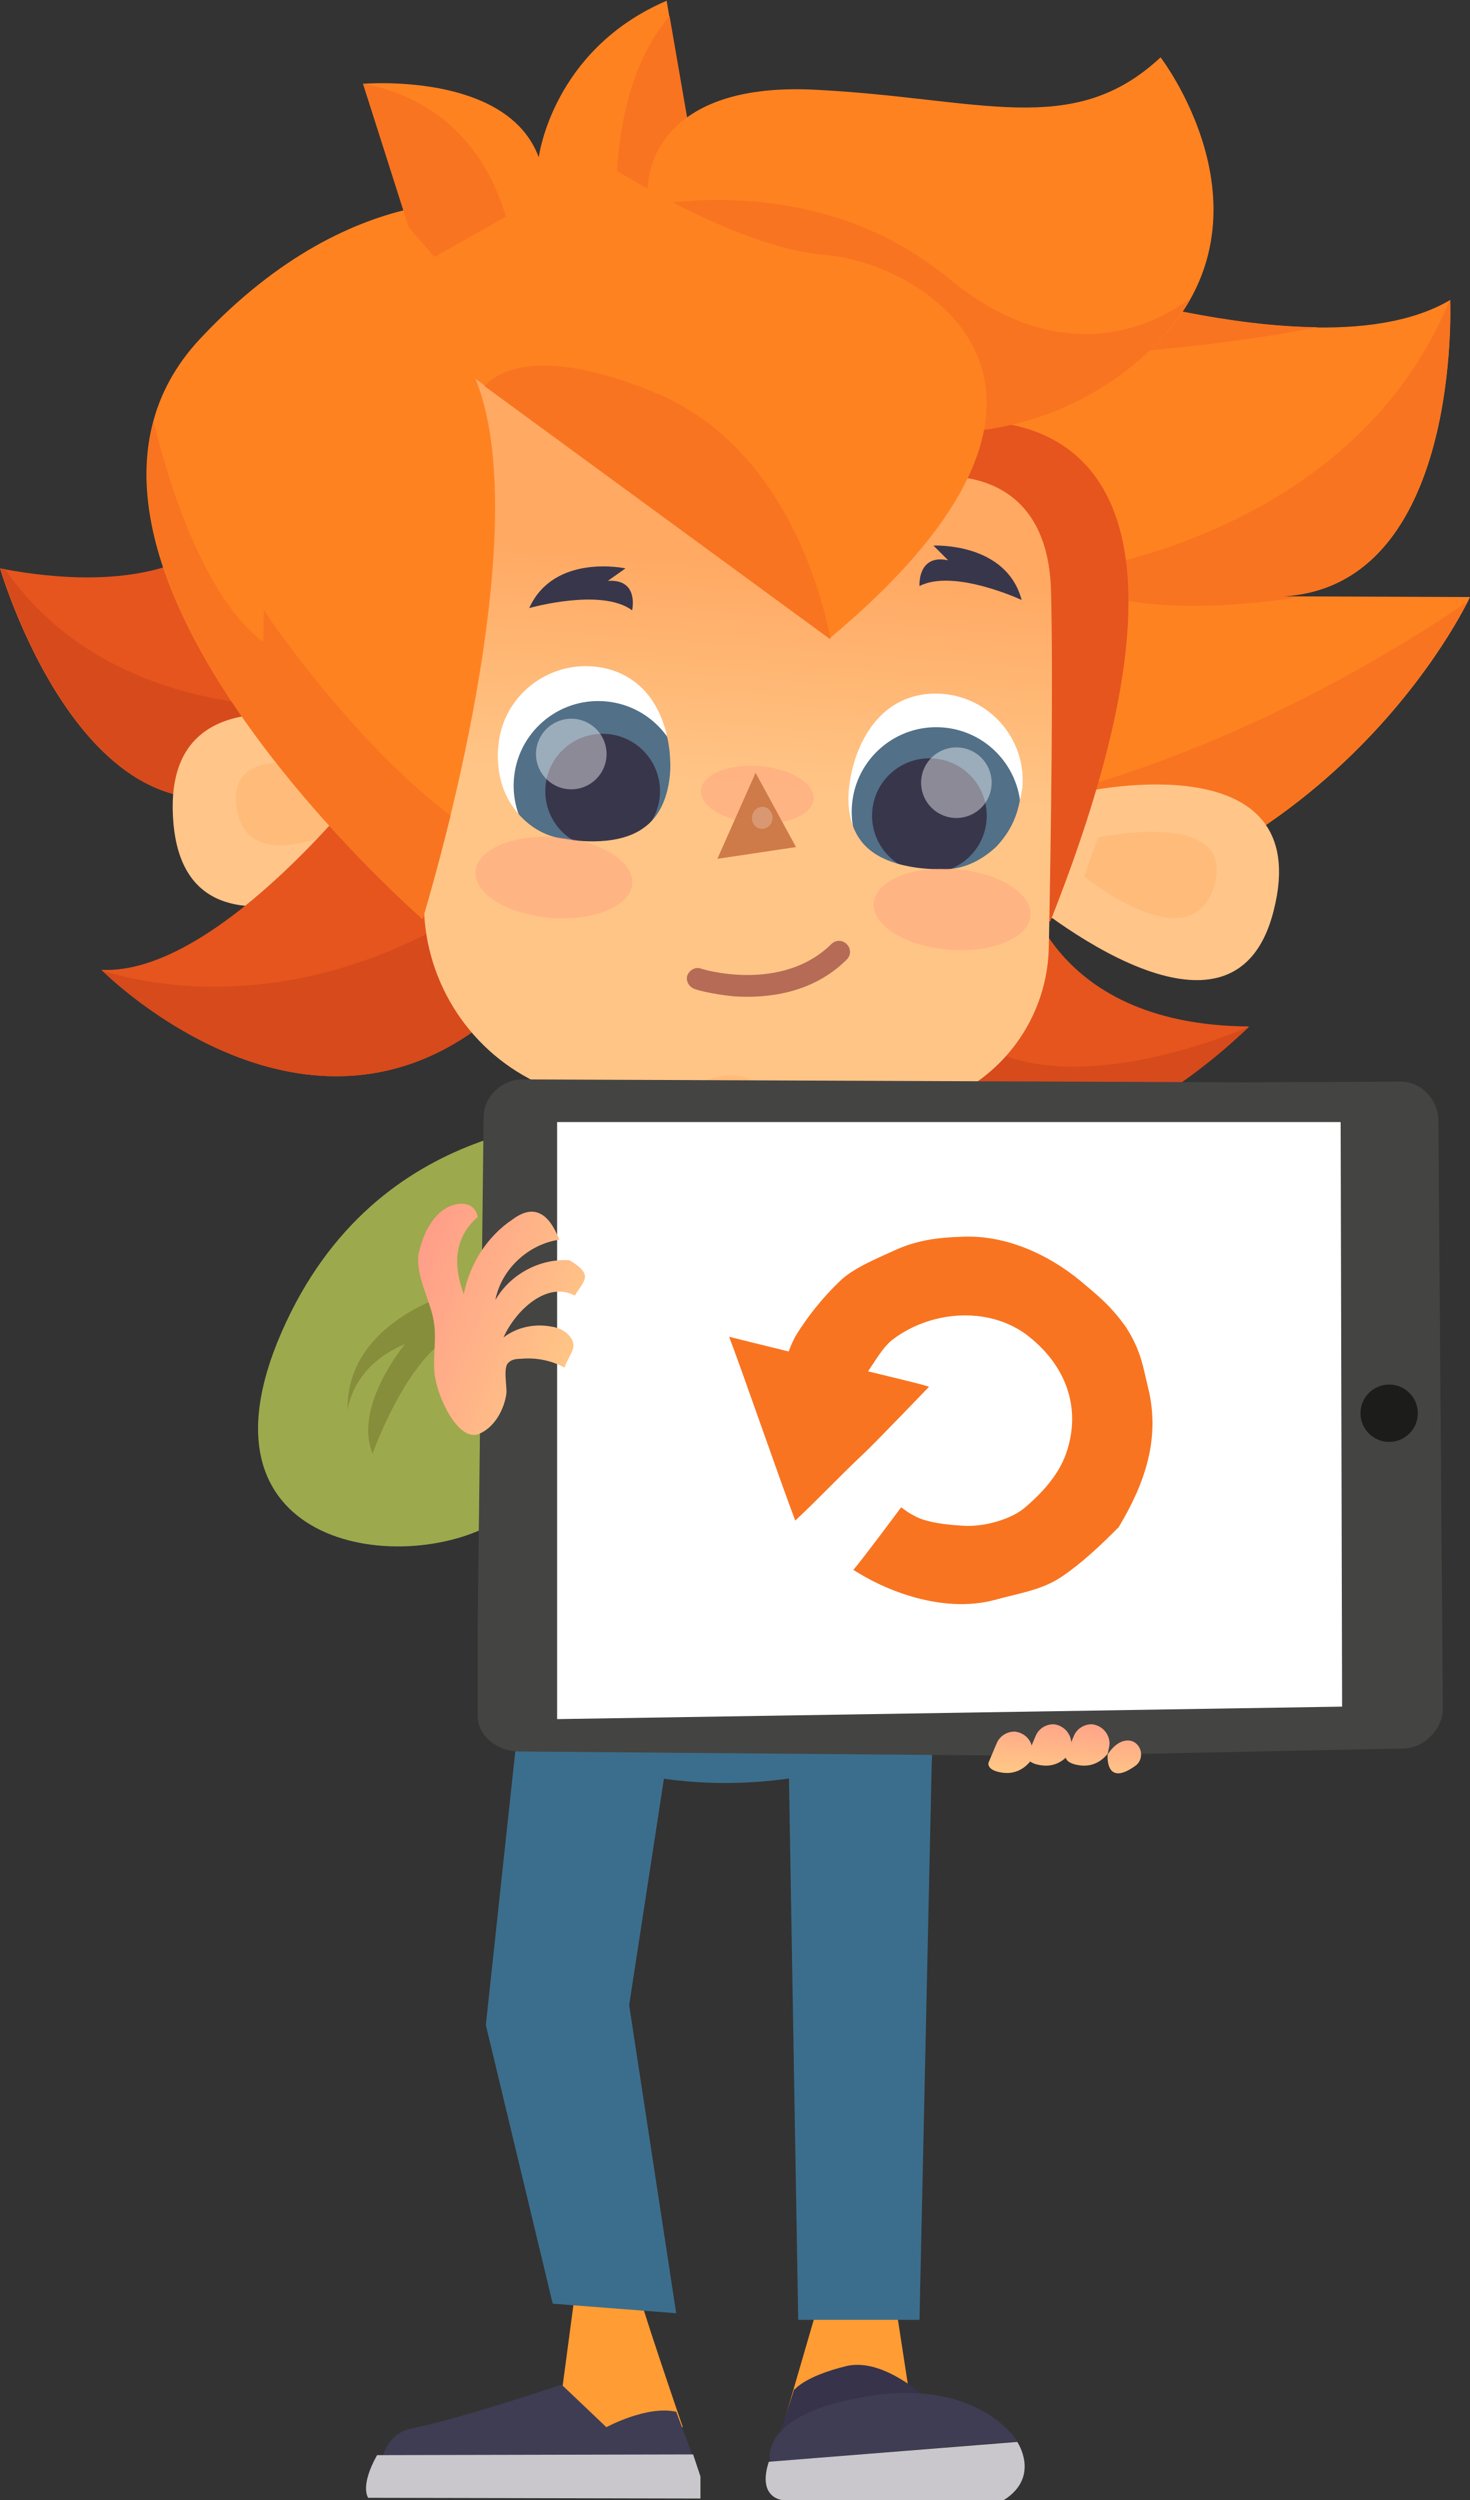 <?xml version="1.0" encoding="utf-8"?>
<!-- Generator: Adobe Illustrator 21.0.0, SVG Export Plug-In . SVG Version: 6.00 Build 0)  -->
<svg version="1.1" xmlns="http://www.w3.org/2000/svg" xmlns:xlink="http://www.w3.org/1999/xlink" x="0px" y="0px" width="200px"
	 height="340px" viewBox="0 0 200 340" style="enable-background:new 0 0 200 340;" xml:space="preserve">
<rect x="0" y="0" width="200" height="340" fill="#333333" stroke="none"/>
<g id="Голова_x5F_2" style="display:none;">
	<g style="display:inline;">
		<g>
			<path style="fill:#E6551E;" d="M30.7,224.1c0,0-11.2,8.8-39.6,5.5c0,0,26.7,71.1,68.3,35.3L30.7,224.1z"/>
			<g>
				<defs>
					<path id="SVGID_1_" d="M30.7,224.1c0,0-11.2,8.8-39.6,5.5c0,0,26.7,71.1,68.3,35.3L30.7,224.1z"/>
				</defs>
				<clipPath id="SVGID_2_">
					<use xlink:href="#SVGID_1_"  style="overflow:visible;"/>
				</clipPath>
				<path style="clip-path:url(#SVGID_2_);fill:#D74A1B;" d="M53.3,256.2c-2.8-1-6.4-1.7-11.2-2.1c-28-2.2-43-15.6-49.9-24.4
					c-0.4,0-0.7-0.1-1-0.1c0,0,26.7,71.1,68.3,35.3L53.3,256.2z"/>
			</g>
		</g>
		<g>
			<path style="fill:#FF8221;" d="M160.4,154.4l20.4-10.3c0,0,81.4,26.8,111.7,5.6c0,0,7.2,60.4-30.6,65.3l39.5-2.8
				c0,0-25,67.8-105.2,79.5l-44.9-24.8L160.4,154.4z"/>
			<path style="fill:#F97420;" d="M159.1,170.8c54.8,0.6,97.8-10.8,106.2-13.2c-36.1,2.4-84.4-13.5-84.4-13.5l-20.4,10.3
				L159.1,170.8z"/>
			<path style="fill:#F97420;" d="M216.1,287.4c59.6-17.3,82-66.8,85-74.2c-15.9,12.8-59.1,44.4-111,54.8L216.1,287.4z"/>
			<path style="fill:none;" d="M160.4,154.4l20.4-10.3c0,0,81.4,26.8,111.7,5.6c0,0,7.2,60.4-30.6,65.3l39.5-2.8
				c0,0-25,67.8-105.2,79.5l-44.9-24.8L160.4,154.4z"/>
		</g>
		<g>
			<path style="fill:#E6551E;" d="M211.8,278.7c0,0,6.8,30.7,50,27.8c0,0-44.1,53.7-80.1,12.6L211.8,278.7z"/>
			<path style="fill:#D74A1B;" d="M261.9,306.5c0,0-51.7,28.2-67.9-3.8L181.8,319C181.8,319,211.1,362.1,261.9,306.5z"/>
		</g>
		<g>
			<path style="fill:#FFC589;" d="M73.2,258.7c0,0-47.3-14.3-41.4,22s54.8,0.2,54.8,0.2L73.2,258.7z"/>
		</g>
		<path style="fill:#FFBB7A;" d="M70,268.3c0,0-28.9-8.6-25.2,8s27.5,0,27.5,0L70,268.3z"/>
		<g>
			<path style="fill:#E6551E;" d="M74,265.9c0,0-29.7,46.3-55,47c0,0,42.9,37.4,79.5,6.9L74,265.9z"/>
			<g>
				<defs>
					<path id="SVGID_3_" d="M74,265.9c0,0-29.7,46.3-55,47c0,0,42.9,37.4,79.5,6.9L74,265.9z"/>
				</defs>
				<clipPath id="SVGID_4_">
					<use xlink:href="#SVGID_3_"  style="overflow:visible;"/>
				</clipPath>
				<path style="clip-path:url(#SVGID_4_);fill:#D74A1B;" d="M98.6,319.8l-9.6-21.2c-31.2,19.9-58.7,16.7-69.5,14.2
					c-0.1,0-0.3,0-0.4,0C19,312.9,62,350.2,98.6,319.8z"/>
			</g>
		</g>
		<path style="fill:#E6551E;" d="M186.9,184.3c0,0,70-20.8,31.3,103.2l-8.5,0L186.9,184.3z"/>
		<path style="fill:#FFFFFF;" d="M189,287.5h-69.4c-13.5,0-24.6-11-24.6-24.6v-3.2c0-13.5,11-24.6,24.6-24.6H189
			c13.5,0,24.6,11,24.6,24.6v3.2C213.6,276.5,202.5,287.5,189,287.5z"/>
		<g>
			
				<ellipse transform="matrix(1 -6.107461e-03 6.107461e-03 1 -1.577 0.726)" style="fill:#527088;" cx="118.1" cy="258.5" rx="17.9" ry="17.9"/>
			
				<ellipse transform="matrix(1 -6.107461e-03 6.107461e-03 1 -1.583 0.734)" style="fill:#38364B;" cx="119.3" cy="259.5" rx="12.1" ry="12.1"/>
			
				<ellipse transform="matrix(1 -6.107461e-03 6.107461e-03 1 -1.538 0.689)" style="opacity:0.42;fill:#FFFFFF;" cx="112.1" cy="252.1" rx="7.5" ry="7.5"/>
		</g>
		<g>
			<g>
				
					<ellipse transform="matrix(3.565586e-03 -1 1 3.565586e-03 -69.228 447.563)" style="fill:#527088;" cx="190" cy="258.5" rx="17.9" ry="17.9"/>
				
					<ellipse transform="matrix(3.565586e-03 -1 1 3.565586e-03 -71.641 447.147)" style="fill:#38364B;" cx="188.6" cy="259.5" rx="12.1" ry="12.1"/>
				
					<ellipse transform="matrix(3.565586e-03 -1 1 3.565586e-03 -59.15 444.945)" style="opacity:0.42;fill:#FFFFFF;" cx="193.7" cy="252.2" rx="7.5" ry="7.5"/>
			</g>
		</g>
		<g>
			<path style="fill:#EFA867;" d="M132.3,328.5l3.2,24.3c0,0,13.2,13.3,32.1,0.1l2.3-25.4L132.3,328.5"/>
		</g>
		
			<linearGradient id="SVGID_5_" gradientUnits="userSpaceOnUse" x1="121.506" y1="-105.881" x2="121.883" y2="-78.194" gradientTransform="matrix(1 0 0 -1 0 201.256)">
			<stop  offset="0" style="stop-color:#EFA867"/>
			<stop  offset="0.42" style="stop-color:#FFC589"/>
		</linearGradient>
		<path style="fill:url(#SVGID_5_);" d="M95.8,282.4c0,0,23-7.2,49.1,0c7.8,2.2,0.7,20.9-24.6,20.9S95.8,282.4,95.8,282.4z"/>
		
			<linearGradient id="SVGID_6_" gradientUnits="userSpaceOnUse" x1="188.31" y1="-105.972" x2="188.661" y2="-77.324" gradientTransform="matrix(1 0 0 -1 0 201.256)">
			<stop  offset="0" style="stop-color:#EFA867"/>
			<stop  offset="0.42" style="stop-color:#FFC589"/>
		</linearGradient>
		<path style="fill:url(#SVGID_6_);" d="M165.5,282.4c23.3-9.1,49.1,0,49.1,0s0.7,20.9-24.6,20.9S158,285.3,165.5,282.4z"/>
		<linearGradient id="SVGID_7_" gradientUnits="userSpaceOnUse" x1="150.201" y1="215.95" x2="150.201" y2="329.976">
			<stop  offset="2.564103e-03" style="stop-color:#FFA963"/>
			<stop  offset="0.418" style="stop-color:#FFC586"/>
		</linearGradient>
		<path style="fill:url(#SVGID_7_);" d="M218.4,292.6c-1.3-23.3-3.4-57.5-5.1-74.7c-2.7-27.7-26.3-22.4-26.3-22.4
			c-55.8-43-105-10.6-105-10.6c0.9,20.4,2.8,75.7,3.8,106.7c0.5,16.3,10.3,30.9,25.2,37.5c10.6,4.7,22.2,8.3,31.6,9.6l8.6,4.4
			c13.4-2.1,31.5-9.1,45.7-15.3C210.7,321.7,219.3,307.7,218.4,292.6z M131.3,274c-5.7,5-16.6,3.8-16.6,3.8
			c-4.5-0.1-8.5-2.4-11.4-5.8c-1.8-2.1-3.3-4.9-4-8.9c-0.3-1.4-0.4-2.8-0.3-4.1c0.1-11.5,10.7-20.2,22-18
			c11,2.2,14.3,13.2,14.6,20.2C135.8,267.6,133.8,271.7,131.3,274z M209.7,263.5c-0.7,3.9-2.3,6.8-4.1,8.8
			c-2.9,3.4-6.9,5.6-11.4,5.7c0,0-10.9,1.2-16.6-3.9c-2.6-2.3-4.5-6.4-4.1-12.9c0.4-7,3.7-18,14.8-20.1c11.3-2.1,21.8,6.6,21.8,18.1
			C210,260.7,209.9,262,209.7,263.5z"/>
		<path style="fill:#B66B56;" d="M152.7,308.2c-4.7,0-8.1-0.8-8.4-0.9c-1.2-0.3-2-1.5-1.7-2.7c0.3-1.2,1.5-2,2.7-1.7
			c0.2,0,17.5,4,27.3-7.3c0.8-0.9,2.2-1,3.2-0.2c0.9,0.8,1,2.2,0.2,3.2C169.2,306.6,159.6,308.2,152.7,308.2z"/>
		<g id="Layer_2_2_">
			
				<ellipse transform="matrix(3.565563e-03 -1 1 3.565563e-03 -177.835 483.971)" style="fill:#FFBB7A;" cx="153.9" cy="331.2" rx="6" ry="8.6"/>
		</g>
		<path style="fill:#38364B;" d="M123.1,220.7c0,0-15.3-2.1-19.6,9.9c0,0,14.8-5.5,21.8-1.2c0,0,1-6.8-5.6-5.8L123.1,220.7z"/>
		<path style="fill:#38364B;" d="M187.7,210.9c0,0,15.3-2,19.5,10c0,0-14.8-5.6-21.8-1.4c0,0-0.9-6.8,5.6-5.8L187.7,210.9z"/>
		<g style="opacity:0.4;">
			<defs>
				<path id="SVGID_9_" style="opacity:0.4;" d="M186.1,195.5c0,0,23.6-5.3,26.3,22.4s6.5,99.1,6.5,99.1s-42.8,22.2-68.6,26.2
					l-8.6-4.4c-18.4-2.7-45.1-13.7-56.1-25.1c0,0-3.2-99.6-4.5-128.7C81.1,184.9,130.3,152.5,186.1,195.5z"/>
			</defs>
			<clipPath id="SVGID_8_">
				<use xlink:href="#SVGID_9_"  style="overflow:visible;"/>
			</clipPath>
		</g>
		<g style="opacity:0.31;">
			
				<ellipse transform="matrix(3.565586e-03 -1 1 3.565586e-03 -173.803 398.025)" style="fill:#FF8D7E;" cx="112.8" cy="286.2" rx="8.5" ry="16.7"/>
		</g>
		<g style="opacity:0.31;">
			
				<ellipse transform="matrix(3.565586e-03 -1 1 3.565586e-03 -89.88 482.85)" style="fill:#FF8D7E;" cx="197.3" cy="286.5" rx="8.5" ry="16.7"/>
		</g>
		<g style="opacity:0.31;">
			
				<ellipse transform="matrix(3.565586e-03 -1 1 3.565586e-03 -111.532 418.887)" style="fill:#FF8D7E;" cx="154.4" cy="265.4" rx="6" ry="11.9"/>
		</g>
		<polygon style="fill:#CE7B49;" points="153.7,260.7 163.4,275.8 147,279.4 		"/>
		
			<ellipse transform="matrix(3.565586e-03 -1 1 3.565586e-03 -114.951 425.055)" style="opacity:0.22;fill:#FFFFFF;" cx="155.8" cy="270.2" rx="2.3" ry="2.2"/>
		<g>
			<path style="fill:#FF8221;" d="M91.9,144.3c0.5,0.7-31.4-5-62.2,33.7c-38.5,48.3,56.2,119,56.2,119s24.7-107.7-6.8-125.6
				L91.9,144.3z"/>
			<path style="fill:#F97420;" d="M47.4,234.2l0.4,6.7c-13.5-8.6-22.8-32.8-26.7-44.9C12.4,242.1,85.9,297,85.9,297s2.1-9,4.2-22.3
				C67.8,260.4,47.4,234.2,47.4,234.2z"/>
		</g>
		<g>
			<path style="fill:#FF8221;" d="M60,121.5c0,0,30.2-4.9,38.1,12.7c0,0,1.1-22.9,24.5-35.2l8.8,35.3l-33.4,42.4l-26-25.5L60,121.5z
				"/>
			<path style="fill:#F97420;" d="M91.9,146.5c-8-19.8-23.2-24.2-31.9-25.1c0,0-0.1,0-0.1,0l12,29.6l13.2,13
				C92,161.8,96,156.8,91.9,146.5z"/>
			<path style="fill:#F97420;" d="M123.4,102.4c-5.3,7.1-9.9,19.4-8.3,40.7l11.7-3l4.6-5.8L123.4,102.4z"/>
		</g>
		<g>
			<path style="fill:#FF8221;" d="M121.6,138.1c0,0-1.5-21.5,33.5-22.4s55.1,6.4,72.4-12.4c0,0,31.5,35-0.9,65.5
				s-77.5,11.9-77.5,11.9S115.8,172.7,121.6,138.1z"/>
			<path style="fill:#F97420;" d="M237.8,153.6c-5,4.5-24.3,18.7-51.4-0.5c-26-18.4-55.6-12.8-65.4-10.2c-0.1,1.7-0.1,3.3-0.1,4.8
				c6.2,7.1,21,22.8,41.2,36.7c15.8,3.2,42.9,4.6,64.5-15.7C231.9,163.8,235.5,158.7,237.8,153.6z"/>
		</g>
		<g>
			<g>
				<path style="fill:#FF8221;" d="M111.7,134.2c0,0,28.7,16.1,48.6,16.1s66.8,22.5,6.9,80.9L63.6,166.6L111.7,134.2z"/>
			</g>
			<g>
				<path style="fill:#F97420;" d="M167.2,231.3c0.1-0.1,0.1-0.1,0.2-0.2c-3.4-12-14.1-40.5-41.3-49.2c-23.7-7.6-32.5-2.5-35.7,1.5
					L167.2,231.3z"/>
			</g>
		</g>
	</g>
</g>
<g id="Голова_x5F_1">
	<g>
		<g id="Layer_13_1_">
			<g>
				<path style="fill:#E6551E;" d="M25.7,75.7c0,0-7.6,5.1-25.7,1.6c0,0,13.6,46.8,42.1,25.9L25.7,75.7z"/>
				<g>
					<g>
						<defs>
							<path id="SVGID_11_" d="M25.7,75.7c0,0-7.6,5.1-25.7,1.6c0,0,13.6,46.8,42.1,25.9L25.7,75.7z"/>
						</defs>
						<clipPath id="SVGID_10_">
							<use xlink:href="#SVGID_11_"  style="overflow:visible;"/>
						</clipPath>
						<path style="clip-path:url(#SVGID_10_);fill:#D74A1B;" d="M38.6,97.3c-1.7-0.8-4.1-1.4-7.1-1.9c-17.9-2.8-26.8-12.1-30.8-18
							c-0.3-0.1-0.5-0.1-0.6-0.1c0,0,13.6,46.8,42.1,25.9L38.6,97.3z"/>
					</g>
				</g>
			</g>
			<g>
				<path style="fill:#FF8221;" d="M112.3,37.4l13.6-5.6c0,0,50.9,21.1,71.4,9c0,0,1.7,39-22.8,40.3l25.5,0.1
					c0,0-19.4,42.2-71.3,45.8l-27.5-18L112.3,37.4z"/>
				<path style="fill:#F97420;" d="M174.5,81.1c24.4-1.3,22.8-40.3,22.8-40.3c-0.1,0-0.1,0.1-0.1,0.1c-13.4,32.5-52,36.9-52,36.9
					s3.7,7.2,30.5,3.6c0.3-0.1,0.6-0.1,0.8-0.1L174.5,81.1z"/>
				<path style="fill:#F97420;" d="M110.6,47.8c35.1,3,63.2-2.2,68.7-3.3c-23.2-0.2-53.5-12.7-53.5-12.7l-13.6,5.6L110.6,47.8z"/>
				<path style="fill:#F97420;" d="M141.5,125.2c39.1-8.2,55.8-38.8,58.2-43.4c-10.8,7.4-40.1,25.6-73.9,29.7L141.5,125.2z"/>
			</g>
			<g>
				<path style="fill:#E6551E;" d="M139.2,119.4c0,0,2.9,20,30.7,20.2c0,0-30.9,32.2-52,4.2L139.2,119.4z"/>
				<path style="fill:#D74A1B;" d="M170,139.6c0,0-34.5,15.5-43.4-5.7l-8.6,9.9C118,143.8,134.6,172.8,170,139.6z"/>
			</g>
			<g>
				<path style="fill:#FFC589;" d="M51.2,99.9c0,0-29.7-11.5-27.6,12.1s35.1,2.8,35.1,2.8L51.2,99.9z"/>
			</g>
			<g>
				<path style="fill:#FFC589;" d="M148,107.6c0,0,31.1-6.7,25.3,16.2c-5.7,22.9-35.1-2.8-35.1-2.8L148,107.6z"/>
			</g>
			<path style="fill:#FFBB7A;" d="M149.4,113.9c0,0,18.9-4.1,15.8,6.6c-3.2,10.5-17.7-1.3-17.7-1.3"/>
			<path style="fill:#FFBB7A;" d="M48.8,105.9c0,0-18.1-6.9-16.6,3.9s17.7,1.3,17.7,1.3L48.8,105.9z"/>
			<g>
				<path style="fill:#E6551E;" d="M51.4,104.5c0,0-21.3,28.2-37.6,27.4c0,0,25.7,26,50.7,8.3L51.4,104.5z"/>
				<g>
					<g>
						<defs>
							<path id="SVGID_13_" d="M51.4,104.5c0,0-21.3,28.2-37.6,27.4c0,0,25.7,26,50.7,8.3L51.4,104.5z"/>
						</defs>
						<clipPath id="SVGID_12_">
							<use xlink:href="#SVGID_13_"  style="overflow:visible;"/>
						</clipPath>
						<path style="clip-path:url(#SVGID_12_);fill:#D74A1B;" d="M64.5,140.3l-5.1-14c-21,11.2-38.5,7.8-45.2,5.8c-0.1,0-0.2,0-0.3,0
							C13.9,132,39.6,158,64.5,140.3z"/>
					</g>
				</g>
			</g>
			<path style="fill:#E6551E;" d="M127.8,57.7c0,0,45.9-10,15.1,67.6l-5.4-0.4L127.8,57.7z"/>
		</g>
		<path style="fill:#FFFFFF;" d="M124.2,121.9l-42.6-2.3c-9.2-0.5-16.3-8.5-15.8-17.7v0c0.5-9.2,8.5-16.3,17.7-15.8l42.6,2.3
			c9.2,0.5,16.3,8.5,15.8,17.7v0C141.4,115.2,133.5,122.4,124.2,121.9z"/>
		<g id="Layer_11_1_">
			<g>
				
					<ellipse transform="matrix(6.940413e-02 -0.998 0.998 6.940413e-02 -30.94 180.565)" style="fill:#527088;" cx="81.3" cy="106.9" rx="11.5" ry="11.5"/>
				
					<ellipse transform="matrix(6.940413e-02 -0.998 0.998 6.940413e-02 -31.085 181.967)" style="fill:#38364B;" cx="82" cy="107.6" rx="7.8" ry="7.8"/>
				
					<ellipse transform="matrix(6.940413e-02 -0.998 0.998 6.940413e-02 -29.964 172.977)" style="opacity:0.42;fill:#FFFFFF;enable-background:new    ;" cx="77.7" cy="102.5" rx="4.8" ry="4.8"/>
			</g>
			<g>
				<g>
					
						<ellipse transform="matrix(7.903252e-02 -0.997 0.997 7.903252e-02 7.25 228.593)" style="fill:#527088;" cx="127.3" cy="110.4" rx="11.5" ry="11.5"/>
					
						<ellipse transform="matrix(7.903252e-02 -0.997 0.997 7.903252e-02 5.792 228.18)" style="fill:#38364B;" cx="126.4" cy="111" rx="7.8" ry="7.8"/>
					
						<ellipse transform="matrix(7.903252e-02 -0.997 0.997 7.903252e-02 13.658 227.739)" style="opacity:0.42;fill:#FFFFFF;enable-background:new    ;" cx="130.1" cy="106.5" rx="4.8" ry="4.8"/>
				</g>
			</g>
		</g>
		<g id="Layer_10_1_">
			<g>
				<path style="fill:#EFA867;" d="M85.2,145.1l2.1,15.6c0,0,8.5,8.5,20.6,0.1l1.5-16.3L85.2,145.1"/>
				
					<linearGradient id="SVGID_14_" gradientUnits="userSpaceOnUse" x1="83.902" y1="420.048" x2="105.967" y2="420.048" gradientTransform="matrix(1 3.565586e-03 3.565586e-03 -1 0.976 579.348)">
					<stop  offset="2.564103e-03" style="stop-color:#EFA867"/>
					<stop  offset="0.418" style="stop-color:#FFC589"/>
				</linearGradient>
				<path style="fill:url(#SVGID_14_);" d="M86.4,154.4c0,0,11.4,6.6,22.1,0.1l-0.6,6.4c0,0-10.2,9.2-20.6-0.1L86.4,154.4z"/>
			</g>
			
				<linearGradient id="SVGID_15_" gradientUnits="userSpaceOnUse" x1="69.166" y1="410.538" x2="69.409" y2="392.757" gradientTransform="matrix(0.997 7.561494e-02 -7.561494e-02 0.997 41.987 -281.321)">
				<stop  offset="0" style="stop-color:#EFA867"/>
				<stop  offset="0.42" style="stop-color:#FFC589"/>
			</linearGradient>
			<path style="fill:url(#SVGID_15_);" d="M64.6,116.2c0,0,15.1-3.5,31.5,2.4c4.9,1.7-0.6,13.4-16.8,12.2
				C63.1,129.5,64.6,116.2,64.6,116.2z"/>
			
				<linearGradient id="SVGID_16_" gradientUnits="userSpaceOnUse" x1="112.132" y1="410.59" x2="112.358" y2="392.193" gradientTransform="matrix(0.997 7.561494e-02 -7.561494e-02 0.997 41.987 -281.321)">
				<stop  offset="0" style="stop-color:#EFA867"/>
				<stop  offset="0.42" style="stop-color:#FFC589"/>
			</linearGradient>
			<path style="fill:url(#SVGID_16_);" d="M109.3,119.5c15.4-4.7,31.5,2.4,31.5,2.4s-0.6,13.4-16.8,12.2
				C107.8,132.9,104.3,121.1,109.3,119.5z"/>
			
				<linearGradient id="SVGID_17_" gradientUnits="userSpaceOnUse" x1="87.616" y1="467.271" x2="87.616" y2="394.045" gradientTransform="matrix(0.997 7.561494e-02 7.561494e-02 -0.997 -19.961 535.531)">
				<stop  offset="2.564103e-03" style="stop-color:#FFA963"/>
				<stop  offset="0.418" style="stop-color:#FFC586"/>
			</linearGradient>
			<path style="fill:url(#SVGID_17_);" d="M142.7,128.6c0.3-15,0.6-37,0.3-48.1c-0.4-17.9-15.8-15.6-15.8-15.6
				C93.6,34.7,60.5,53,60.5,53c-0.4,13.1-1.9,48.6-2.8,68.5c-0.5,10.5,5.1,20.3,14.3,25.2c6.6,3.5,13.8,6.4,19.8,7.7l5.3,3.3
				c8.7-0.7,20.6-4.3,30-7.6C136.4,146.9,142.6,138.3,142.7,128.6z M87.7,112.5c-3.9,3-10.8,1.6-10.8,1.6c-2.9-0.3-5.3-1.9-7-4.2
				c-1-1.4-1.9-3.3-2.1-5.8c-0.1-0.9-0.1-1.8,0-2.6c0.6-7.4,7.8-12.4,15-10.5c6.9,1.9,8.5,9.1,8.4,13.6
				C91,108.7,89.5,111.2,87.7,112.5z M138.6,109.6c-0.6,2.5-1.8,4.2-3,5.5c-2.1,2-4.8,3.3-7.6,3.1c0,0-7.1,0.3-10.4-3.3
				c-1.5-1.6-2.6-4.3-2-8.4c0.6-4.4,3.3-11.3,10.4-12.1c7.4-0.8,13.7,5.3,13.1,12.7C139,107.8,138.8,108.7,138.6,109.6z"/>
			<path style="fill:#B66B56;" d="M99.8,135.5c-3-0.3-5.1-0.9-5.3-1c-0.8-0.3-1.2-1.1-1-1.8c0.3-0.8,1.1-1.2,1.8-1
				c0.1,0.1,11,3.4,17.8-3.3c0.6-0.6,1.5-0.6,2.1,0c0.6,0.6,0.6,1.5,0,2.1C110.5,135.2,104.2,135.8,99.8,135.5z"/>
			<g id="Layer_2_1_">
				
					<ellipse transform="matrix(7.903250e-02 -0.997 0.997 7.903250e-02 -58.062 237.581)" style="fill:#FFBB7A;" cx="99.6" cy="150.2" rx="3.9" ry="5.5"/>
			</g>
			<path style="fill:#38364B;" d="M85.1,77.3c0,0-9.7-2.1-13.1,5.4c0,0,9.8-2.8,14,0.3c0,0,1-4.3-3.3-4L85.1,77.3z"/>
			<path style="fill:#38364B;" d="M127,74.2c0,0,9.9-0.5,12,7.4c0,0-9.2-4.3-13.9-1.9c0,0-0.3-4.4,3.9-3.5L127,74.2z"/>
			<g style="opacity:0.4;enable-background:new    ;">
				<g>
					<defs>
						<path id="SVGID_19_" d="M126.7,64.9c0,0,15.4-2.2,15.8,15.6s-0.6,63.8-0.6,63.8s-28.6,12.1-45.3,13.4l-5.3-3.3
							c-11.6-2.6-28.2-10.9-34.7-18.8c0,0,2.8-64,3.3-82.7C59.9,53,93,34.7,126.7,64.9z"/>
					</defs>
					<clipPath id="SVGID_18_">
						<use xlink:href="#SVGID_19_"  style="overflow:visible;"/>
					</clipPath>
				</g>
				<g>
					<defs>
						<path id="SVGID_21_" d="M126.7,64.9c0,0,15.4-2.2,15.8,15.6s-0.6,63.8-0.6,63.8s-28.6,12.1-45.3,13.4l-5.3-3.3
							c-11.6-2.6-28.2-10.9-34.7-18.8c0,0,2.8-64,3.3-82.7C59.9,53,93,34.7,126.7,64.9z"/>
					</defs>
					<clipPath id="SVGID_20_">
						<use xlink:href="#SVGID_21_"  style="overflow:visible;"/>
					</clipPath>
				</g>
			</g>
			<g style="opacity:0.31;">
				
					<ellipse transform="matrix(7.903252e-02 -0.997 0.997 7.903252e-02 -49.64 185.088)" style="fill:#FF8D7E;" cx="75.4" cy="119.4" rx="5.5" ry="10.7"/>
			</g>
			<g style="opacity:0.31;">
				
					<ellipse transform="matrix(7.903252e-02 -0.997 0.997 7.903252e-02 -4.038 243.117)" style="fill:#FF8D7E;" cx="129.6" cy="123.7" rx="5.5" ry="10.7"/>
			</g>
			<g style="opacity:0.31;">
				
					<ellipse transform="matrix(7.903252e-02 -0.997 0.997 7.903252e-02 -12.889 202.323)" style="fill:#FF8D7E;" cx="103.1" cy="108.1" rx="3.9" ry="7.7"/>
			</g>
			<polygon style="fill:#CE7B49;" points="102.8,105.1 108.3,115.2 97.6,116.8 			"/>
			
				<ellipse transform="matrix(7.903252e-02 -0.997 0.997 7.903252e-02 -15.356 205.831)" style="opacity:0.22;fill:#FFFFFF;enable-background:new    ;" cx="103.7" cy="111.2" rx="1.5" ry="1.4"/>
			<g>
				<path style="fill:#FF8221;" d="M68.8,27.6C69,28,48.9,22.9,27.2,46.1C0.1,75.1,57.5,125,57.5,125s21-67.8,1.7-80.7L68.8,27.6z"
					/>
				<path style="fill:#F97420;" d="M35.9,83l-0.1,4.3c-8.2-6.2-13-22.1-14.9-30C13.1,86.4,57.5,125,57.5,125s1.7-5.7,3.8-14.1
					C47.7,100.7,35.9,83,35.9,83z"/>
			</g>
			<g>
				<path style="fill:#FF8221;" d="M49.4,11.4c0,0,19.6-1.7,23.9,10c0,0,1.8-14.6,17.4-21.3l3.9,23.1L71.1,48.6L55.7,31L49.4,11.4z"
					/>
				<path style="fill:#F97420;" d="M68.7,29c-4.1-13-13.7-16.6-19.2-17.6h-0.1l6.2,19.5l7.8,9C68,38.8,70.8,35.7,68.7,29z"/>
				<path style="fill:#F97420;" d="M91.1,2.2c-3.7,4.3-7.3,11.9-7.3,25.6l7.7-1.3l3.2-3.5L91.1,2.2z"/>
			</g>
			<g>
				<path style="fill:#FF8221;" d="M88.2,25c0,0,0.1-13.9,22.6-12.8c22.5,1.1,35.1,6.8,47.1-4.4c0,0,18.5,24-3.8,41.9
					c-22.3,18-50.3,3.9-50.3,3.9S82.7,46.9,88.2,25z"/>
				<path style="fill:#F97420;" d="M161.9,40.6c-3.4,2.6-16.5,10.8-32.9-2.8c-15.8-13-35.1-10.9-41.4-9.7c-0.1,1-0.3,2.1-0.3,3.1
					c3.6,4.8,12.4,15.6,24.6,25.5c10,2.8,27.3,5,42.1-6.9C157.7,46.8,160.2,43.7,161.9,40.6z"/>
			</g>
			<g>
				<g>
					<path style="fill:#FF8221;" d="M82,22c0,0,17.6,11.7,30.4,12.7c12.8,1,41.7,17.7,0.5,52.1L49.5,40.4L82,22z"/>
				</g>
				<g>
					<path style="fill:#F97420;" d="M112.9,86.9c0.1-0.1,0.1-0.1,0.1-0.1c-1.6-7.8-7.1-26.6-24.1-33.5c-14.8-6-20.7-3.2-23-0.8
						L112.9,86.9z"/>
				</g>
			</g>
		</g>
	</g>
</g>
<g id="Тело_с_планшетом">
	<g>
		<polygon style="fill:#FF9C33;" points="121,307.9 124,327.4 106.9,328.6 114,304.2 		"/>
		<path style="fill:#36334A;" d="M127.5,327.5c0,0-6.7-7.1-12.4-5.7c-5.7,1.4-7,3.2-7,3.2l0-0.2l-3.8,11.7l4.3,3.4L127.5,327.5z"/>
		<path style="fill:#3E3D54;" d="M138.4,332c0,0-5.2-8.6-20.4-6.1s-13.2,8.9-13.2,8.9L138.4,332z"/>
		<path style="fill:#C9C7CC;" d="M138.4,332.1c0,0,3.2,4.7-1.8,7.9l-30.2,0c0,0-3.4-0.3-1.8-5.2L138.4,332.1z"/>
		<polygon style="fill:#3B6E8C;" points="127.1,224.6 125.1,315.5 108.6,315.5 107.1,227.7 		"/>
		<path style="fill:#3B6E8C;" d="M70.4,219.7l0,23.1l17.4-1.3c7.6,1.4,15.4,1.3,22.9-0.2l16.1-1.8l0.1-14.6
			C126.8,224.9,90.6,199.6,70.4,219.7z"/>
		<path style="fill:#FF9C33;" d="M86.5,310.3c0,1.2,6.4,19.8,6.4,19.8l-17.1,0l2.8-21L86.5,310.3z"/>
		<polygon style="fill:#3B6E8C;" points="71,229.9 66.1,275.4 75.2,313.3 92,314.6 85.6,272.7 90.7,239.5 		"/>
		<path style="fill:#3E3D54;" d="M76.4,324.3l6.1,5.8c0,0,5.5-3,9.5-2.1l3.3,8.8l-43.7-0.1c0,0,0-5.5,4.3-6.4
			C63.2,328.8,76.4,324.3,76.4,324.3z"/>
		<path style="fill:#C9C7CC;" d="M94.3,333.8l1,3l0,3l-45.2-0.1c0,0-1.2-1.5,1.2-5.8L94.3,333.8z"/>
	</g>
	<path style="fill:#9DA94D;" d="M83.1,151.4c-3.1,1.5-31.7-0.2-44.8,29.8s17.6,33.4,29.8,25.4S83.1,151.4,83.1,151.4z"/>
	<path style="fill:#868E3C;" d="M60.4,176.3c0,0-13.4,4-13.1,15.5c0,0,0.5-6,7.8-9c0,0-7.1,8.5-4.4,14.9c0,0,5.1-14.6,12.4-16.8
		L60.4,176.3z"/>
	<path style="fill:#444442;" d="M70.6,238.2l71.2,0.6l49.1-1c2.8,0,5.4-2.6,5.4-5.4l-0.6-80c0-2.8-2.3-5.3-5.1-5.3l-21.2,0.1
		l-98.3-0.4c-2.8,0-5.3,2.3-5.3,5.1L65,220.5l0,12.9C65,236.2,67.8,238.2,70.6,238.2z"/>
	
		<ellipse transform="matrix(1 -2.813449e-03 2.813449e-03 1 -0.54 0.533)" style="fill:#1C1C1B;" cx="189" cy="192.2" rx="3.9" ry="3.9"/>
	<polygon style="fill:#FFFFFF;" points="75.8,233.8 182.6,232.1 182.4,152.6 75.8,152.6 	"/>
	<g>
		
			<linearGradient id="SVGID_22_" gradientUnits="userSpaceOnUse" x1="237.762" y1="222.488" x2="239.89" y2="230.29" gradientTransform="matrix(-0.983 0.182 0.182 0.983 346.714 -28.278)">
			<stop  offset="0" style="stop-color:#FF9E89"/>
			<stop  offset="1" style="stop-color:#FFC586"/>
		</linearGradient>
		<path style="fill:url(#SVGID_22_);" d="M153.5,236.7c-0.8,0-1.8,0.4-2.8,1.9c0,0-0.4,4.5,3.7,1.6
			C155.9,239.2,155.3,236.8,153.5,236.7z"/>
		
			<linearGradient id="SVGID_23_" gradientUnits="userSpaceOnUse" x1="242.579" y1="221.174" x2="244.707" y2="228.977" gradientTransform="matrix(-0.983 0.182 0.182 0.983 346.714 -28.278)">
			<stop  offset="0" style="stop-color:#FF9E89"/>
			<stop  offset="1" style="stop-color:#FFC586"/>
		</linearGradient>
		<path style="fill:url(#SVGID_23_);" d="M150.9,237.6l-0.2,0.9c0,0-1.3,1.9-3.7,1.6c-2.4-0.3-2-1.4-2-1.4l1.1-2.6
			c0.4-1,1.4-1.6,2.4-1.6c0,0,0,0,0.1,0C150.2,234.7,151.2,236.2,150.9,237.6z"/>
		
			<linearGradient id="SVGID_24_" gradientUnits="userSpaceOnUse" x1="247.571" y1="219.814" x2="249.699" y2="227.616" gradientTransform="matrix(-0.983 0.182 0.182 0.983 346.714 -28.278)">
			<stop  offset="0" style="stop-color:#FF9E89"/>
			<stop  offset="1" style="stop-color:#FFC586"/>
		</linearGradient>
		<path style="fill:url(#SVGID_24_);" d="M145.7,237.6l-0.2,0.9c0,0-1.3,1.9-3.7,1.6c-2.4-0.3-2-1.4-2-1.4l1.1-2.6
			c0.4-1,1.4-1.6,2.4-1.6c0,0,0,0,0.1,0C145,234.7,146,236.2,145.7,237.6z"/>
		
			<linearGradient id="SVGID_25_" gradientUnits="userSpaceOnUse" x1="252.59" y1="218.445" x2="254.718" y2="226.248" gradientTransform="matrix(-0.983 0.182 0.182 0.983 346.714 -28.278)">
			<stop  offset="0" style="stop-color:#FF9E89"/>
			<stop  offset="1" style="stop-color:#FFC586"/>
		</linearGradient>
		<path style="fill:url(#SVGID_25_);" d="M140.4,238.6l-0.2,0.9c0,0-1.3,1.9-3.7,1.6c-2.4-0.3-2-1.4-2-1.4l1.1-2.6
			c0.4-1,1.4-1.6,2.4-1.6c0,0,0,0,0.1,0C139.7,235.7,140.7,237.1,140.4,238.6z"/>
	</g>
	
		<linearGradient id="SVGID_26_" gradientUnits="userSpaceOnUse" x1="-25.814" y1="219.601" x2="-1.32" y2="219.601" gradientTransform="matrix(0.926 0.377 -0.377 0.926 161.873 -19.254)">
		<stop  offset="0" style="stop-color:#FF9E89"/>
		<stop  offset="1" style="stop-color:#FFC586"/>
	</linearGradient>
	<path style="fill:url(#SVGID_26_);" d="M65.2,195c2.1-0.9,3.4-3.3,3.7-5.5c0.1-0.9-0.5-3.6,0.3-4.2c0.4-0.4,1-0.5,1.6-0.5
		c2.1-0.2,4.2,0.2,6,1.2c0.7-2,2-2.8,0.6-4.4c-0.6-0.7-1.6-1.1-2.5-1.2c-2.2-0.4-4.6,0.1-6.4,1.5c1.7-3.8,6-7.7,9.7-5.7
		c1.3-2.1,2.6-2.8-0.7-4.8c-4-0.3-8.1,1.9-10.1,5.4c0.8-4.2,4.5-7.6,8.7-8.2c-0.7-1.7-1.7-3.6-3.5-3.8c-1-0.1-2,0.4-2.8,1
		c-3.5,2.3-5.9,6.1-6.7,10.2c-1.5-4-1.3-7.7,1.9-10.5c-0.5-2.4-3.2-2.1-4.9-0.8c-1.7,1.4-2.6,3.5-3.1,5.6c-0.6,2.7,1.3,6.1,1.9,8.8
		c0.6,2.7,0,4.7,0.2,7.5C59.4,190,62.4,196.2,65.2,195z"/>
	<g>
		<g>
			<path style="fill:#F97420;" d="M147,174.2c-4.5-3.7-10.3-6.3-16.2-6c-3.3,0.1-6.2,0.5-9.2,1.9c-2.4,1.1-5.6,2.4-7.4,4.2
				c-2.2,2.1-4.3,4.7-5.9,7.3c-0.4,0.7-0.7,1.4-1,2.2c-3.7-0.9-6.9-1.7-8.1-2c1.8,4.7,6.9,19.5,9,25c3.2-3,6.1-6.1,9.3-9.1
				c1.5-1.4,8.9-9.1,8.9-9.1c-0.8-0.3-4.2-1.1-8.3-2.1c0.1-0.1,0.1-0.2,0.2-0.3c0.9-1.3,1.8-2.9,3-3.9c5.1-4,12.9-4.7,18.2-0.9
				c5.4,4,7.8,10,5.5,16.4c-1,2.8-3.2,5.2-5.4,7.1c-2,1.8-5.9,2.8-8.6,2.6c-1.7-0.1-3.7-0.3-5.3-0.8c-0.8-0.2-2.1-1-2.1-1l-1-0.7
				c0,0-5.5,7.4-6.5,8.5c5.3,3.4,12.8,5.8,19.2,4.1c3.2-0.9,6.4-1.3,9.2-3.2c2.8-1.9,5.3-4.3,7.7-6.7c3.6-6,5.7-12.1,4-19
				c-0.7-2.8-0.9-4.9-3-8.2C151,177.4,149.1,176,147,174.2z"/>
		</g>
	</g>
</g>
<g id="Кнопка">
</g>
</svg>
